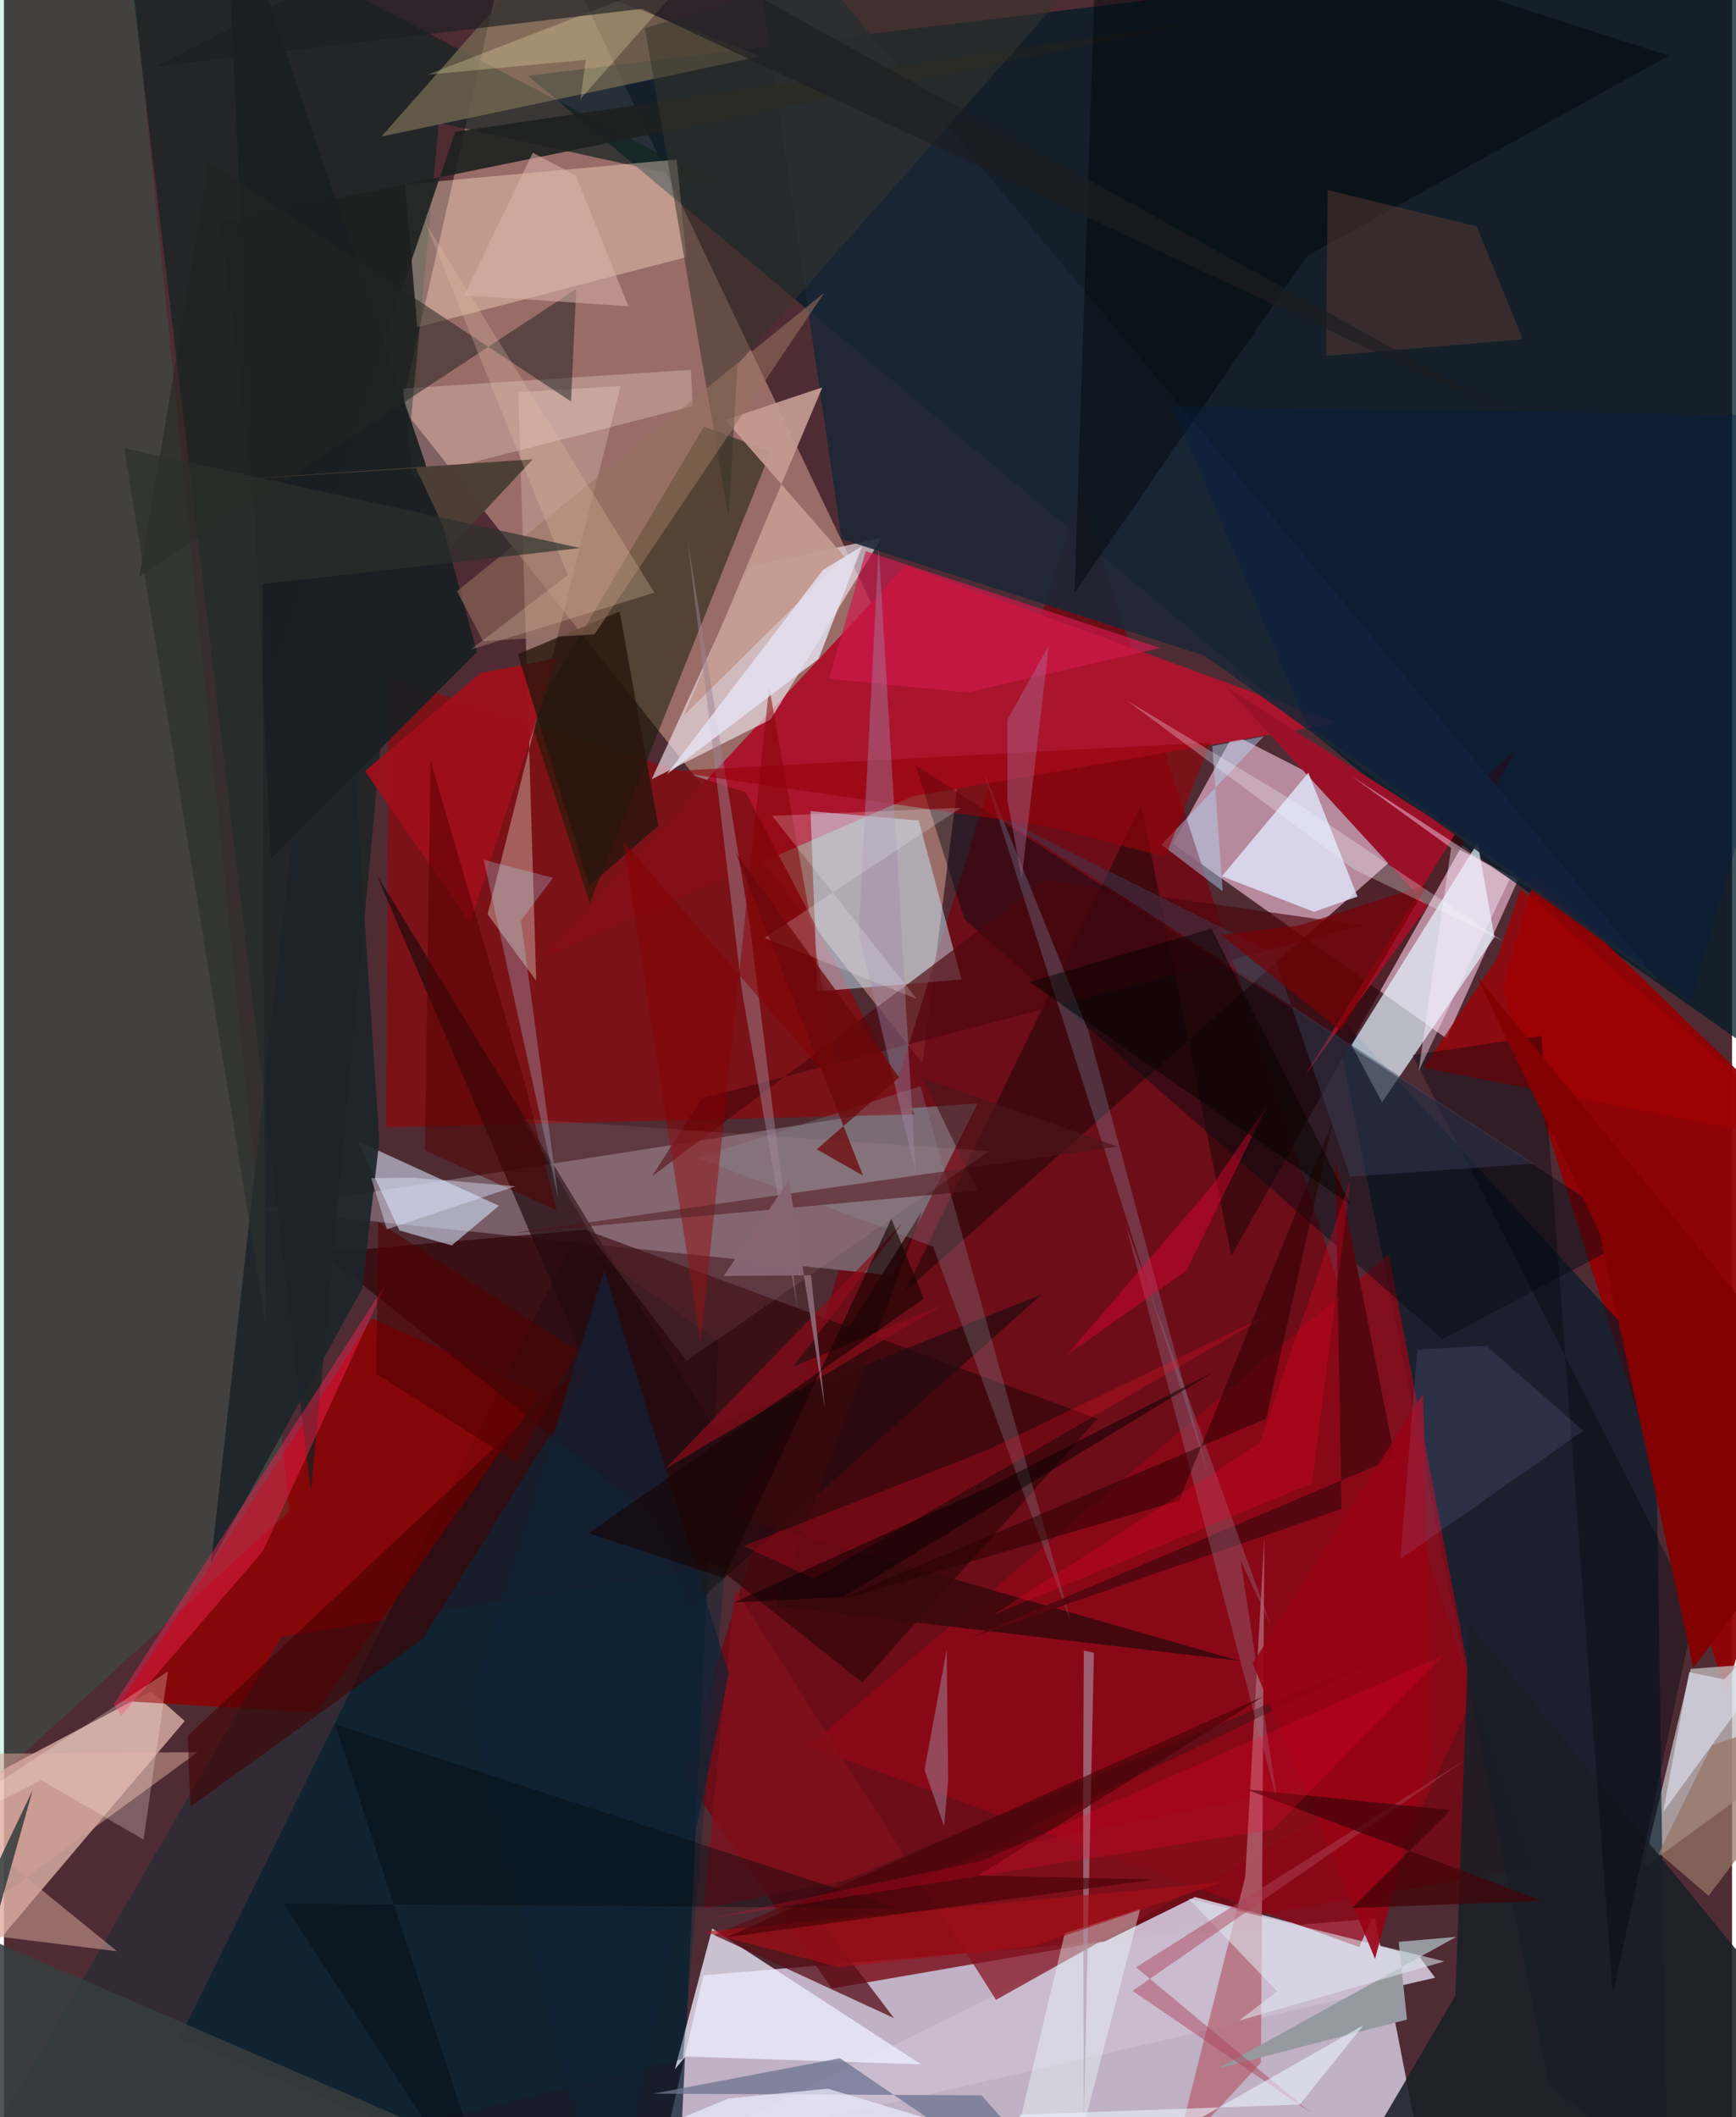 <svg xmlns="http://www.w3.org/2000/svg" width="228" height="278" viewBox="0 0 836 1024"><path fill="#4f2c34" d="M0 0h836v1024H0z"/><path fill="#ece6fd" fill-opacity=".718" d="M309.073 1082.295l29.357-126.936 324.826-27.479L694.035 1086z"/><path fill="#d5a091" fill-opacity=".557" d="M192.422 196.928L251.157-62l210.222 441.405L444.387 514.2z"/><path fill="#edb9d1" fill-opacity=".659" d="M697.82 502.28l34.709-76.866-137.764-70.119-29.223 52.84z"/><path fill="#011b27" fill-opacity=".745" d="M661.6 377.948L253.444 36.666 898-42.056l-59.146 544.938z"/><path fill="#750411" fill-opacity=".78" d="M328.43 858.182l72.044 103.565L737.99 903.5 520.513 238.008z"/><path fill="#aa142d" d="M436.282 273.461l208.704 76.257-205.328 35.44-179.595 78.208z"/><path fill="#011827" fill-opacity=".698" d="M275.689 598.982l70.13 49.674L325.175 1086 84.903 985.783z"/><path fill="#f8cbc0" fill-opacity=".667" d="M-8.59 945.703L-62 888.453l133.097-70.457 16.336 14.402z"/><path fill="#920003" fill-opacity=".941" d="M725.005 478.112l108.308 341.523L898 575.334 740.88 423.158z"/><path fill="#775e67" d="M470.997 533.677l-41.393 83.214-305.95-31.912 312.387-48.84z"/><path fill="#910002" fill-opacity=".843" d="M259.943 673.997L150.9 828.309l-94.018-5.591 121.093-185.01z"/><path fill="#7f0f15" fill-opacity=".89" d="M440.693 538.975l-255.754 6.326 1.215-217.588 172.67 55.513z"/><path fill="#c0bbbc" fill-opacity=".769" d="M815.998 807.21l-23.076 96.32 68.068-49.607L898 800.808z"/><path fill="#011a2a" fill-opacity=".643" d="M804.457 1054.063l-5.656-396.053-155.873-169.731 104.455 519.972z"/><path fill="#122321" fill-opacity=".71" d="M55.542-62l92.93 783.756 61.895-662.352L345.64 89.275z"/><path fill="#35080d" fill-opacity=".792" d="M550.153 389.174L435.9 624.684 731.32 362.89 593.754 607.31z"/><path fill="#efe6ee" fill-opacity=".639" d="M313.38 376.87l57.5-28.85 53.701-87.892-64.131 14.108z"/><path fill="#e5f5ff" fill-opacity=".706" d="M712.934 407.697l8.14 45.515-54.399 79.931-14.754-27.682z"/><path fill="#0f1a00" fill-opacity=".498" d="M338.603 206.325l32.28 12.074-87.547 218.364-28.713-88.92z"/><path fill="#cabbcf" fill-opacity=".976" d="M325.16 1041.06l251.008-123.548 108.533 28.842 7.655 10.2z"/><path fill="#c9ebfd" fill-opacity=".486" d="M463.285 473.775l-69.783 5.733-3.304-87.212 52.315 4.567z"/><path fill="#910718" fill-opacity=".78" d="M710.743 820.158l-40.757-213.512-280.757 237.853 266.367 97.233z"/><path fill="#35070b" fill-opacity=".741" d="M281.2 594.827l-127.25 11.09 261.317 207.926 113.745-127.645z"/><path fill="#f8dac3" fill-opacity=".412" d="M325.471 77.146l4.618 47.198-130.14 33.939-5.864-69.156z"/><path fill="#edefff" fill-opacity=".765" d="M329.74 994.676l113.967 3.798-101.061-65.73-18.084 68.095z"/><path fill="#00b683" fill-opacity=".157" d="M-62 913.26l200.046-182.346L57.013-62-62 61.828z"/><path fill="#d6e6ff" fill-opacity=".569" d="M239.44 583.196l-68.062-31.123 19.856 43.031 25.383 7.284z"/><path fill="#060a13" fill-opacity=".451" d="M464.653 444.496L695.923 647.7l95.835-50.827L441.012 370.07z"/><path fill="#191e26" fill-opacity=".875" d="M702.164 965.28l6.59-180.15L898 1016.25l-254.006 48.084z"/><path fill="#caa49c" fill-opacity=".529" d="M233.965 442.215l64.373-255.552-49.515 3.034 8.667 284.654z"/><path fill="#9b1029" d="M702.306 403l-72.792 117.01 59.212-81.763-97.135-105.755z"/><path fill="#1b2735" fill-opacity=".89" d="M405.23 260.731l175.423 56.283 219.91 157.392L358.87-55.983z"/><path fill="#e0e8ff" fill-opacity=".792" d="M631.045 373.77l23.738 59.88-21.028 7.35-44.561-17.165z"/><path fill="#7a6c54" fill-opacity=".714" d="M366.155 27.215L274.922-7.804l-9.818-19.575-82.52 93.451z"/><path fill="#84101c" fill-opacity=".722" d="M479.93 967.256l202.158-113.195-343.641 69.054 15.09-154.82z"/><path fill="#230b0f" fill-opacity=".702" d="M501.881 626.153l-169.517 151.55L180 422.51l162.95 267.15z"/><path fill="#b46674" fill-opacity=".773" d="M600.481 907.9l-34.063 134.826 41.664-45.119 1.677-254.336z"/><path fill="#4b060d" fill-opacity=".651" d="M337.524 531.27l-24.014 37.69 190.48-143.177 153.426 21.863z"/><path fill="#092c38" fill-opacity=".4" d="M134.1 791.67L-36.534 1086l364.98-90.158L349 757.038z"/><path fill="#6e7591" fill-opacity=".765" d="M472.899 1013.422l-158.818-.776 90.349-17.152L537.36 1086z"/><path fill="#1c242a" fill-opacity=".914" d="M173.352 623.137l-73.214 132.758 59.737-532.6 21.721 328.366z"/><path fill="#fb2152" fill-opacity=".439" d="M125.192 750.37l-68.374 79.327-3.687-5.263 131.783-203.65z"/><path fill="#9e0f1b" fill-opacity=".957" d="M174.69 372.996l50.837 73.265 41.87-127.864-36.895 7.12z"/><path fill="#1c211f" fill-opacity=".902" d="M584.442 9.64L218.384 63.76l-87.661 256.984-25.88-213.397z"/><path fill="#d3a196" fill-opacity=".549" d="M-24.554 933.945L93.74 847.456-62 848.643 54.657 943.75z"/><path fill="#c39a90" fill-opacity=".937" d="M406.716 269.333l-77.831 76.686 67.03-158.654-46.965 15.73z"/><path fill="#ffede2" fill-opacity=".275" d="M193.044 187.935l4.939 42.992 135.216-34.489-.907-17.556z"/><path fill="#03080a" fill-opacity=".486" d="M529.43-62l-11.523 348.767 112.778-163.212 174.761-96.592z"/><path fill="#cf1a4d" fill-opacity=".682" d="M466.062 334.943l93.373-21.547-142.494-46.803-17.83 61.68z"/><path fill="#9ddafe" fill-opacity=".2" d="M582.213 711.8L524.15 497.14l6.123 15.6-56.984-141.281z"/><path fill="#192021" fill-opacity=".922" d="M129.15 415.486l99.69-100.165-25.246-92.005L106.726-62z"/><path fill="#570f17" fill-opacity=".753" d="M343.513 935.9l87.042 40.18-33.379-44.151 280.122-135.24z"/><path fill="#37352b" fill-opacity=".545" d="M310.092 13.605L565.2-62 354.9 176.29l-4.348 73.933z"/><path fill="#36090c" fill-opacity=".851" d="M597.792 803.308l-246.413-70.493 92.87-147.267-70.608 191.177z"/><path fill="#eff" fill-opacity=".404" d="M549.697 923.283l-36.507 11.711L477.235 1086l44.247-54.49z"/><path fill="#222521" fill-opacity=".533" d="M274.342 194.186L99.362 78.578 65.517 278.957l211.311-139.212z"/><path fill="#5e3a30" fill-opacity=".478" d="M639.635 172.105l.706-80.142 72.17 17.471 22.278 54.694z"/><path fill="#a00005" fill-opacity=".757" d="M722.275 463.525l11.455-33.556L877.8 553.907l-191.078-37.536z"/><path fill="#b4dbfc" fill-opacity=".431" d="M584.557 360.862l24.887-4.691-49.443 52.425 29.592 22.51z"/><path fill="#868894" fill-opacity=".302" d="M443.363 525.375l-108.08 34.593 114.227 42.997 66.785 182.023z"/><path fill="#969aa0" d="M587.387 1000.425l115.196-63.643-27.81 2.415 3.971 37.594z"/><path fill="#56060e" d="M644.032 559.624l3.076 170.205-179.764 62.31 205.534-87.034z"/><path fill="#26150c" fill-opacity=".773" d="M248.595 316.448l49.248-20.723 18.74 103.652-33.395 29.026z"/><path fill="#9d8393" fill-opacity=".494" d="M383.977 633.182l-26.791-152.826-26.52-219.521 30.128 186.361z"/><path fill="#dee8f1" fill-opacity=".561" d="M573.03 918.278l42.938 44.916-18.566 14.148 99.442-28.686z"/><path fill="#860002" fill-opacity=".522" d="M299.52 406.74l37.525 242.335 33.14-316.837 34.857 196.242z"/><path fill="#987460" fill-opacity=".557" d="M231.804 310.12l-12.63-24.14 177.737-144.489L285.67 306.813z"/><path fill="#e5e2f2" fill-opacity=".816" d="M396.279 275.588l-75.576 98.876 73.38-55.764 21.03-54.498z"/><path fill="#926c84" fill-opacity=".388" d="M598.253 754.691L616.2 872.103l-73.522-279.796 70.143 193.806z"/><path fill="#04070f" fill-opacity=".388" d="M681.414 510.28l62.387-9.319 34.537 463.879 39.63-185.458z"/><path fill="#ff0f2c" fill-opacity=".243" d="M391.897 763.6l-34.16-15.928L475.9 701.287l137.296-66.18z"/><path fill="#feebff" fill-opacity=".42" d="M684.37 518.102l15.742-107.982-48.076-34.655 76.37 49.76z"/><path fill="#970314" fill-opacity=".89" d="M604.058 804.541l82.52-130.44 3.794 173.492-27.09 99.84z"/><path fill="#e5edfd" fill-opacity=".545" d="M832.197 812.28l-16.982-3.534-12.56 67.706L898 745.54z"/><path fill="#410000" fill-opacity=".561" d="M202.646 792.677l89.942-144.355L88.941 839.51l1.2 34.409z"/><path fill="#830001" d="M817.288 806.592L898 699.158 712.55 472.217l59.115 123.313z"/><path fill="#f7ecae" fill-opacity=".271" d="M205.098 36.1l76.38-7.169-2.577 18.93 54.24-61.372z"/><path fill="#b6def8" fill-opacity=".267" d="M268.403 580.934L232.067 415.84l33.537 8.752-15.496 20.684z"/><path fill="#4a141b" fill-opacity=".651" d="M538.769 554.56l-292.507 41.91 224.67-20.586-26.283-54.434z"/><path fill="#3c425b" fill-opacity=".431" d="M740.3 562.804l-89.047 6.306-37.167-107.966-132.447-66.213z"/><path fill="#ffede5" fill-opacity=".267" d="M18.114 861.003l49.414 28.767 11.796-81.377L-62 901.2z"/><path fill="#0f2237" fill-opacity=".686" d="M292.491 1086l58.213-276.477-60.264-194.959-65.33 210.064z"/><path fill="#4c3f36" fill-opacity=".992" d="M90.275 233.447l109.065-7.002 17.59 37.456 38.9-41.772z"/><path fill="#977465" fill-opacity=".725" d="M898 820.155l-73.336 96.754-24.068-20.605 25.62-52.191z"/><path fill="#260000" fill-opacity=".51" d="M642.619 543.12l-74.078 182.695-167.203 48.935 209.256-88.529z"/><path fill="#eaedfd" fill-opacity=".706" d="M350.475 1014.953l-51.105 21.282L651.466 1086l-252.953-75.791z"/><path fill="#1c1e23" fill-opacity=".647" d="M73.763 32.126L256.26-62l480.143 266.38L308.553 4.259z"/><path fill="#8c0d1b" fill-opacity=".686" d="M434.773 591.452l-52.892 69.575 73.635-30.578-135.652 80.008z"/><path fill="#ae4259" fill-opacity=".478" d="M632.225 1021.852l-84.555-70.36L707.8 850.555 545.99 962.913z"/><path fill="#001c41" fill-opacity=".369" d="M898 201.701l-332.769-5.182L630.255 350.4l185.981 133.721z"/><path fill="#04090f" fill-opacity=".396" d="M160.093 833.903l271.823 89.092-296.651-2.33L242.683 1086z"/><path fill="#420407" fill-opacity=".722" d="M652.049 922.88l47.697-47.416-99.03-10.059 143.268 53.944z"/><path fill="#fbb9c1" fill-opacity=".094" d="M285.879 600.445l-34.762-59.383 225.33 15.703-146.225 101.448z"/><path fill="#363d3e" fill-opacity=".871" d="M207.723 1030.788L-6.46 938.19l20.35-72.354L-62 1024.665z"/><path fill="#95030a" fill-opacity=".596" d="M583.668 359.155l-261.665 13.81 183.501 26.912 56.378 14.483z"/><path fill="#aa97ab" fill-opacity=".604" d="M522.41 798.35l4.88 1.02-4.883 226.988-.344-151.543z"/><path fill="#a80f17" fill-opacity=".62" d="M589.405 910.326l-251.341 23.968 66.024 17.16 93.778-10.103z"/><path fill="#fc0137" fill-opacity=".369" d="M584.62 573.348l26.68-38.973-39.291 80.203-57.673 40.677z"/><path fill="#a96e98" fill-opacity=".412" d="M485.395 348.133l20.107-36.009-13.184 112.636-6.897-37.919z"/><path fill="#780005" fill-opacity=".678" d="M626.591 447.647l62.288-19.892-42.05 70.93-58.105-46.546z"/><path fill="#9e7d90" fill-opacity=".549" d="M454.814 883.261l-9.471-27.274 10.723-58.138.724 63.287z"/><path fill="#a18bad" fill-opacity=".408" d="M431.681 407.096l-8.536-142.248-9.618 186.478 27.54 116.025z"/><path fill="#a2aafd" fill-opacity=".118" d="M764.06 692.02l-88.587 62.085 8.316-101.324 33.241-1.888z"/><path fill="#070300" fill-opacity=".506" d="M651.502 582.77l-155.52-107.827 88.205-25.814 23.956 47.853z"/><path fill="#fa002a" fill-opacity=".255" d="M607.482 698.062l44.027-127.899-18.723 147.273-154.205 63.62z"/><path fill="#480307" fill-opacity=".678" d="M609.519 820.362l-138.266 86.784 85.375 1.913-207.17 27.943z"/><path fill="#e2bea6" fill-opacity=".29" d="M314.65 286.674l-88.897 27.5 46.96-36.006-68.57-169.889z"/><path fill="#dcb2a9" fill-opacity=".533" d="M222.642 142.783l33.215-68.907 20.746 11.039 25.502 63.233z"/><path fill="#f5f7ff" fill-opacity=".208" d="M371.599 394.585l91.333-3.88-94.975 62.923 73.565 29.484z"/><path fill="#6c080b" fill-opacity=".761" d="M393.238 555.875l39.864-34.793-79.011-108.42 61.518 155.968z"/><path fill="#510000" fill-opacity=".576" d="M181.056 590.984l96.217 62.154-29.034 54.376-68.15-43.032z"/><path fill="#876571" fill-opacity=".992" d="M379.743 570.901l-31.607 46.25 42.303-.368 6.745 64.788z"/><path fill="#540000" fill-opacity=".502" d="M252.476 525.737l14.921 59.784-63.735-29.146 2.657-188.761z"/><path fill="#2c302d" fill-opacity=".675" d="M126.478 639.504L58.134 216.731l220.673 48.342-153.875 17.432z"/><path fill="#e0e6ff" fill-opacity=".427" d="M177.665 569.83l7.591 24.752 62.276-20.807-48.621-4.096z"/><path fill="#ff022f" fill-opacity=".22" d="M613.604 884.941l82.512-84.169-223.342 99.319-133.025 28.101z"/><path fill="#eaf2fe" fill-opacity=".6" d="M626.844 1017.9l30.93-38.45-185.864 105.922 19.727-62.61z"/><path fill="#f5fbff" fill-opacity=".278" d="M653.324 420.605l-110.107-81.83 82.093 49.496 99.866 66.924z"/><path fill="#180403" fill-opacity=".62" d="M348.272 763.204l81.012-173.698 15.7 38.56-162.01 113.457z"/><path fill="#060000" fill-opacity=".514" d="M406.037 772.313l179.683-109.05-107.78 55.263-124.79 56.604z"/></svg>